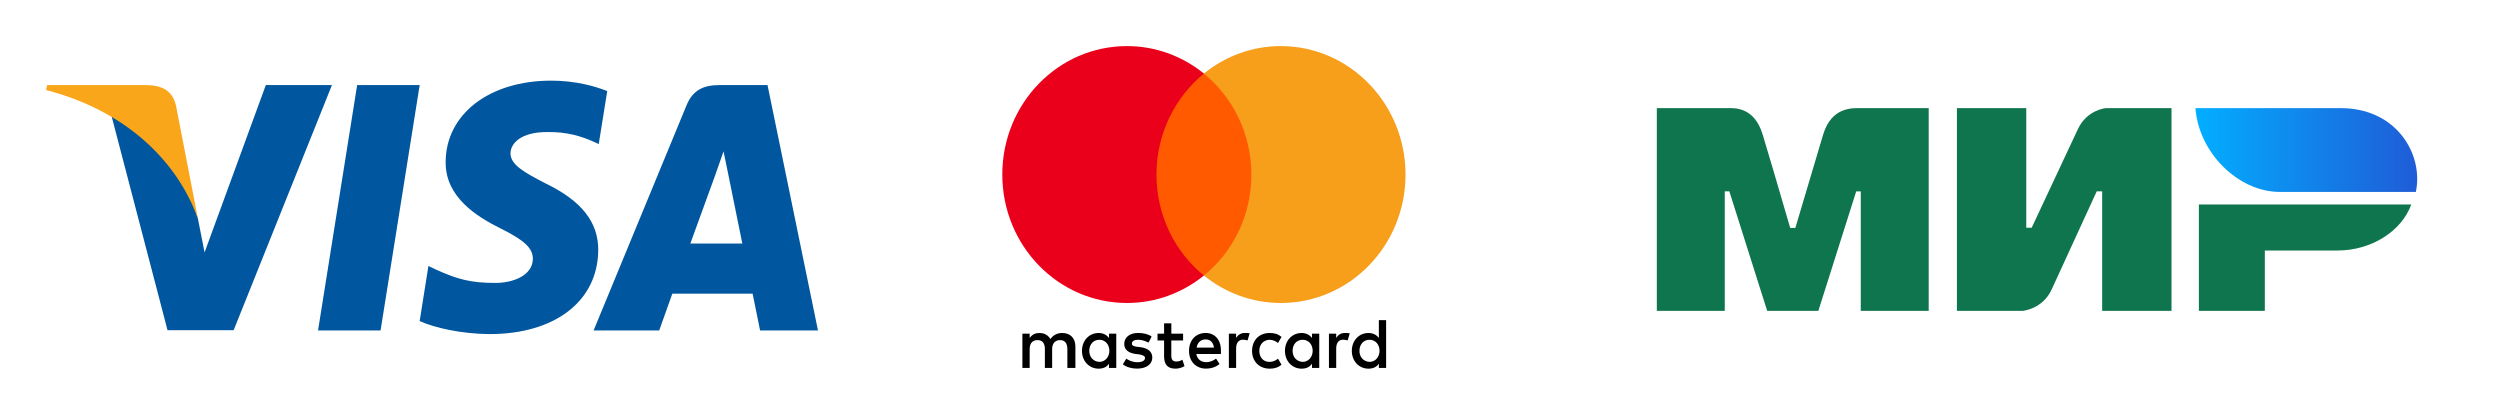 <svg width="217" height="36" viewBox="0 0 217 36" fill="none" xmlns="http://www.w3.org/2000/svg">
<g filter="url(#filter0_d_38_112)">
<g clip-path="url(#clip0_38_112)">
<path d="M33.033 24.683H27.606L31 3.386H36.428L33.033 24.683Z" fill="#00579F"/>
<path d="M52.708 3.907C51.638 3.476 49.94 3 47.84 3C42.48 3 38.706 5.9 38.683 10.046C38.639 13.104 41.385 14.803 43.44 15.823C45.539 16.865 46.253 17.546 46.253 18.475C46.232 19.901 44.557 20.559 42.994 20.559C40.827 20.559 39.666 20.22 37.901 19.426L37.187 19.086L36.427 23.866C37.7 24.455 40.046 24.977 42.48 25C48.175 25 51.883 22.145 51.927 17.727C51.949 15.303 50.498 13.445 47.371 11.927C45.473 10.953 44.31 10.296 44.31 9.298C44.333 8.392 45.294 7.464 47.436 7.464C49.201 7.418 50.497 7.849 51.479 8.279L51.97 8.505L52.708 3.907Z" fill="#00579F"/>
<path d="M59.922 17.138C60.369 15.915 62.089 11.179 62.089 11.179C62.066 11.225 62.535 9.933 62.803 9.14L63.182 10.976C63.182 10.976 64.21 16.073 64.433 17.138C63.585 17.138 60.994 17.138 59.922 17.138ZM66.621 3.386H62.423C61.129 3.386 60.145 3.771 59.587 5.153L51.525 24.682H57.22C57.22 24.682 58.157 22.054 58.359 21.488C58.983 21.488 64.523 21.488 65.327 21.488C65.483 22.235 65.975 24.682 65.975 24.682H71L66.621 3.386Z" fill="#00579F"/>
<path d="M23.073 3.386L17.757 17.908L17.176 14.963C16.194 11.565 13.112 7.872 9.673 6.036L14.541 24.66H20.281L28.812 3.386H23.073Z" fill="#00579F"/>
<path d="M12.822 3.386H4.089L4 3.816C10.812 5.584 15.323 9.844 17.177 14.964L15.278 5.176C14.966 3.816 14.005 3.431 12.822 3.386Z" fill="#FAA61A"/>
</g>
<g clip-path="url(#clip1_38_112)">
<path d="M93.344 27.939V26.08C93.344 25.37 92.923 24.904 92.202 24.904C91.841 24.904 91.448 25.027 91.179 25.431C90.969 25.092 90.667 24.904 90.216 24.904C89.914 24.904 89.613 24.998 89.375 25.337V24.965H88.744V27.939H89.375V26.297C89.375 25.77 89.645 25.521 90.065 25.521C90.485 25.521 90.695 25.799 90.695 26.297V27.939H91.326V26.297C91.326 25.77 91.627 25.521 92.016 25.521C92.436 25.521 92.647 25.799 92.647 26.297V27.939H93.344ZM102.696 24.965H101.673V24.067H101.043V24.965H100.472V25.554H101.043V26.918C101.043 27.599 101.312 28 102.034 28C102.304 28 102.605 27.906 102.815 27.784L102.633 27.224C102.451 27.347 102.241 27.379 102.09 27.379C101.789 27.379 101.67 27.192 101.67 26.885V25.554H102.693V24.965H102.696ZM108.048 24.901C107.688 24.901 107.446 25.088 107.295 25.334V24.962H106.665V27.935H107.295V26.261C107.295 25.767 107.505 25.485 107.898 25.485C108.017 25.485 108.167 25.517 108.29 25.546L108.472 24.926C108.346 24.901 108.167 24.901 108.048 24.901ZM99.96 25.211C99.659 24.994 99.239 24.901 98.787 24.901C98.065 24.901 97.585 25.272 97.585 25.86C97.585 26.355 97.946 26.636 98.577 26.726L98.878 26.759C99.207 26.82 99.389 26.914 99.389 27.069C99.389 27.286 99.148 27.441 98.727 27.441C98.307 27.441 97.974 27.286 97.764 27.13L97.463 27.625C97.792 27.874 98.244 27.996 98.696 27.996C99.537 27.996 100.02 27.592 100.02 27.037C100.02 26.51 99.628 26.232 99.029 26.138L98.727 26.106C98.458 26.073 98.248 26.012 98.248 25.828C98.248 25.611 98.458 25.489 98.79 25.489C99.151 25.489 99.512 25.644 99.694 25.738L99.96 25.211ZM116.735 24.901C116.374 24.901 116.133 25.088 115.982 25.334V24.962H115.352V27.935H115.982V26.261C115.982 25.767 116.192 25.485 116.585 25.485C116.704 25.485 116.854 25.517 116.977 25.546L117.159 24.933C117.037 24.901 116.858 24.901 116.735 24.901ZM108.679 26.452C108.679 27.351 109.281 28 110.213 28C110.633 28 110.935 27.906 111.236 27.661L110.935 27.134C110.693 27.322 110.455 27.412 110.182 27.412C109.67 27.412 109.309 27.04 109.309 26.452C109.309 25.893 109.67 25.521 110.182 25.492C110.451 25.492 110.693 25.586 110.935 25.77L111.236 25.243C110.935 24.994 110.633 24.904 110.213 24.904C109.281 24.901 108.679 25.554 108.679 26.452ZM114.511 26.452V24.965H113.88V25.337C113.67 25.059 113.369 24.904 112.977 24.904C112.164 24.904 111.534 25.554 111.534 26.452C111.534 27.351 112.164 28 112.977 28C113.397 28 113.698 27.845 113.88 27.567V27.939H114.511V26.452ZM112.196 26.452C112.196 25.925 112.525 25.492 113.068 25.492C113.579 25.492 113.94 25.896 113.94 26.452C113.94 26.979 113.579 27.412 113.068 27.412C112.528 27.379 112.196 26.975 112.196 26.452ZM104.651 24.901C103.81 24.901 103.207 25.521 103.207 26.448C103.207 27.379 103.81 27.996 104.682 27.996C105.102 27.996 105.523 27.874 105.856 27.592L105.554 27.127C105.313 27.314 105.011 27.437 104.714 27.437C104.321 27.437 103.933 27.25 103.841 26.726H105.975C105.975 26.633 105.975 26.571 105.975 26.477C106.003 25.521 105.46 24.901 104.651 24.901ZM104.651 25.46C105.043 25.46 105.313 25.709 105.372 26.171H103.869C103.929 25.77 104.199 25.46 104.651 25.46ZM120.315 26.452V23.789H119.685V25.337C119.474 25.059 119.173 24.904 118.781 24.904C117.968 24.904 117.338 25.554 117.338 26.452C117.338 27.351 117.968 28 118.781 28C119.201 28 119.502 27.845 119.685 27.567V27.939H120.315V26.452ZM118 26.452C118 25.925 118.329 25.492 118.872 25.492C119.383 25.492 119.744 25.896 119.744 26.452C119.744 26.979 119.383 27.412 118.872 27.412C118.329 27.379 118 26.975 118 26.452ZM96.892 26.452V24.965H96.261V25.337C96.051 25.059 95.75 24.904 95.358 24.904C94.545 24.904 93.915 25.554 93.915 26.452C93.915 27.351 94.545 28 95.358 28C95.778 28 96.079 27.845 96.261 27.567V27.939H96.892V26.452ZM94.549 26.452C94.549 25.925 94.878 25.492 95.421 25.492C95.932 25.492 96.293 25.896 96.293 26.452C96.293 26.979 95.932 27.412 95.421 27.412C94.878 27.379 94.549 26.975 94.549 26.452Z" fill="black"/>
<path d="M109.222 2.385H99.75V19.914H109.222V2.385Z" fill="#FF5A00"/>
<path d="M100.381 11.149C100.381 7.588 102.006 4.427 104.5 2.385C102.665 0.898 100.349 0 97.824 0C91.841 0 87 4.987 87 11.149C87 17.312 91.841 22.299 97.824 22.299C100.349 22.299 102.665 21.401 104.5 19.914C102.003 17.901 100.381 14.711 100.381 11.149Z" fill="#EB001B"/>
<path d="M122 11.149C122 17.312 117.159 22.299 111.176 22.299C108.651 22.299 106.335 21.401 104.5 19.914C107.026 17.868 108.619 14.711 108.619 11.149C108.619 7.588 106.994 4.427 104.5 2.385C106.332 0.898 108.647 0 111.173 0C117.159 0 122 5.019 122 11.149Z" fill="#F79E1B"/>
</g>
<path fill-rule="evenodd" clip-rule="evenodd" d="M149.916 5.386C150.505 5.383 152.258 5.229 153 7.678C153.5 9.328 154.296 12.031 155.389 15.786H155.835C157.007 11.827 157.812 9.124 158.25 7.678C159 5.203 160.875 5.386 161.625 5.386L167.411 5.386V22.986H161.514V12.614H161.118L157.831 22.986H153.393L150.106 12.607H149.71V22.986H143.812V5.386L149.916 5.386ZM175.88 5.386V15.766H176.351L180.35 7.231C181.126 5.532 182.781 5.386 182.781 5.386H188.488V22.986H182.467V12.607H181.997L178.076 21.142C177.3 22.833 175.567 22.986 175.567 22.986H169.86V5.386H175.88ZM209.299 13.75C208.459 16.077 205.822 17.744 202.902 17.744H196.587V22.986H190.862V13.75H209.299Z" fill="#0F754E"/>
<path fill-rule="evenodd" clip-rule="evenodd" d="M203.178 5.386H190.562C190.862 9.305 194.313 12.659 197.886 12.659H209.697C210.378 9.403 208.032 5.386 203.178 5.386Z" fill="url(#paint0_linear_38_112)"/>
</g>
<defs>
<filter id="filter0_d_38_112" x="0" y="0" width="217" height="36" filterUnits="userSpaceOnUse" color-interpolation-filters="sRGB">
<feFlood flood-opacity="0" result="BackgroundImageFix"/>
<feColorMatrix in="SourceAlpha" type="matrix" values="0 0 0 0 0 0 0 0 0 0 0 0 0 0 0 0 0 0 127 0" result="hardAlpha"/>
<feOffset dy="4"/>
<feGaussianBlur stdDeviation="2"/>
<feComposite in2="hardAlpha" operator="out"/>
<feColorMatrix type="matrix" values="0 0 0 0 0 0 0 0 0 0 0 0 0 0 0 0 0 0 0.25 0"/>
<feBlend mode="normal" in2="BackgroundImageFix" result="effect1_dropShadow_38_112"/>
<feBlend mode="normal" in="SourceGraphic" in2="effect1_dropShadow_38_112" result="shape"/>
</filter>
<linearGradient id="paint0_linear_38_112" x1="209.813" y1="9.961" x2="190.562" y2="9.961" gradientUnits="userSpaceOnUse">
<stop stop-color="#1F5CD7"/>
<stop offset="1" stop-color="#02AEFF"/>
</linearGradient>
<clipPath id="clip0_38_112">
<rect width="67" height="22" fill="white" transform="translate(4 3)"/>
</clipPath>
<clipPath id="clip1_38_112">
<rect width="35" height="28" fill="white" transform="translate(87)"/>
</clipPath>
</defs>
</svg>
